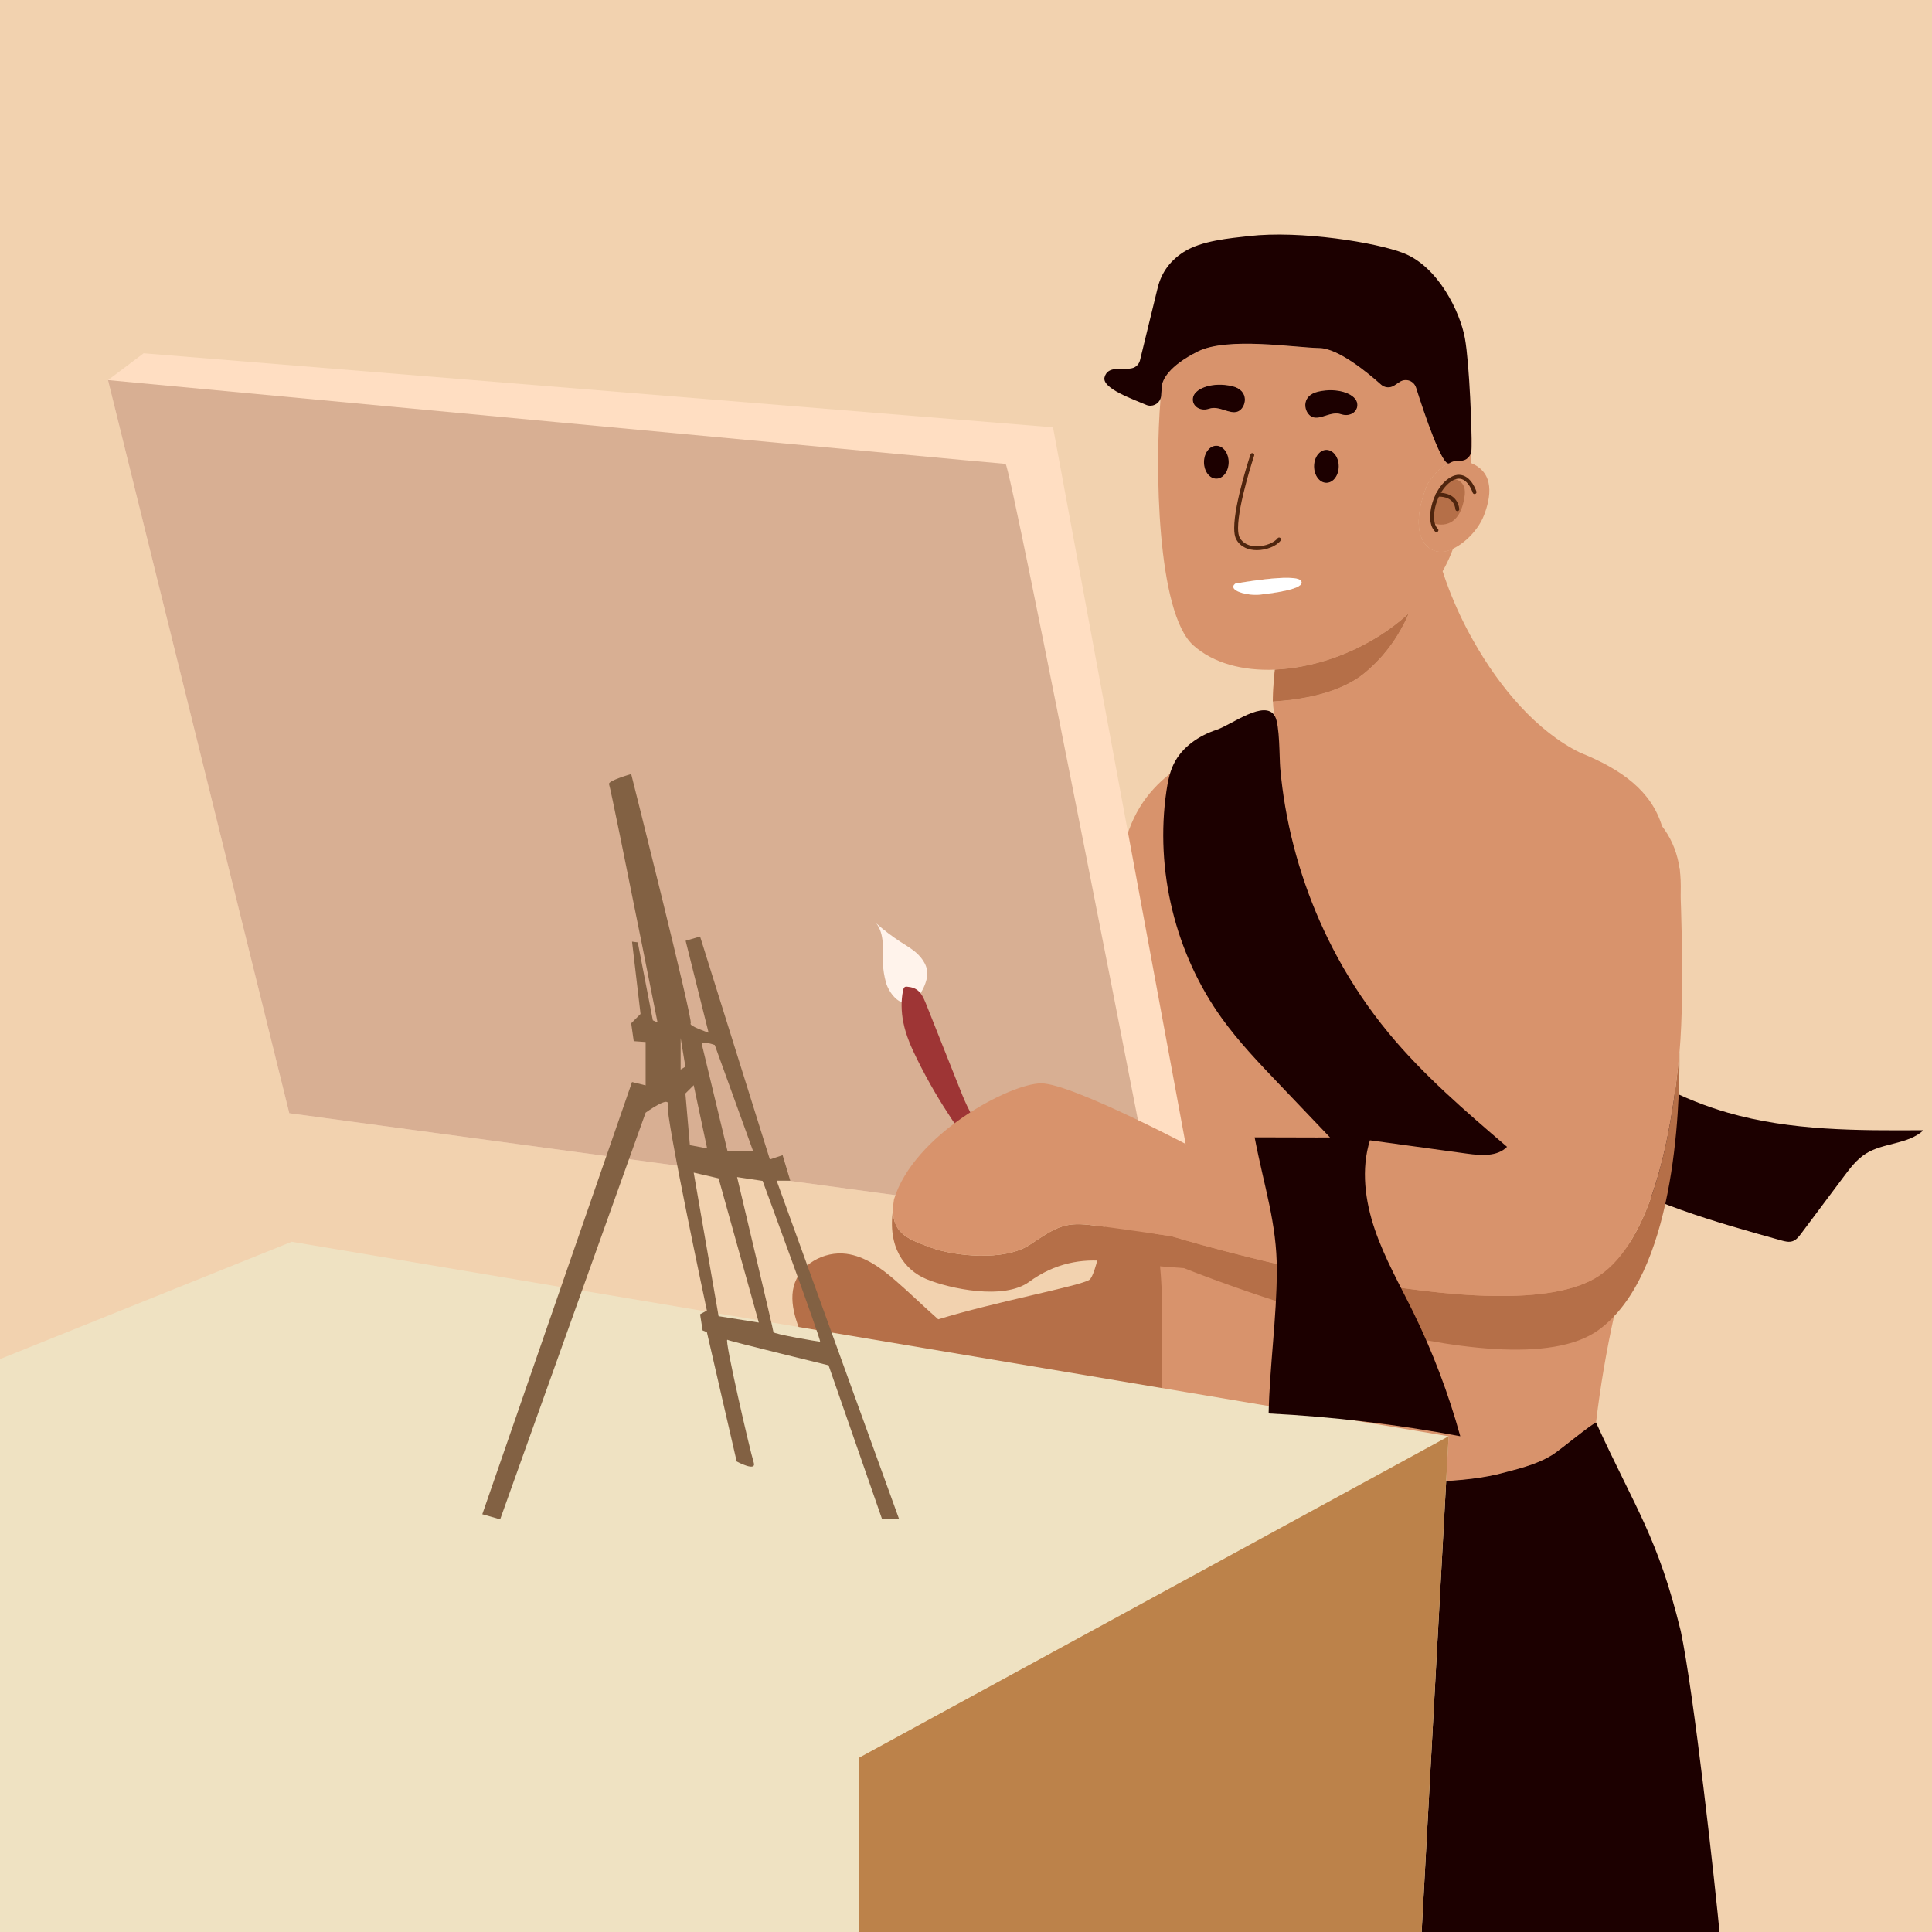 <?xml version="1.0" encoding="UTF-8"?>
<svg id="a" data-name="OBJECTS" xmlns="http://www.w3.org/2000/svg" xmlns:xlink="http://www.w3.org/1999/xlink" viewBox="0 0 500 500">
  <defs>
    <style>
      .c {
        fill: #efe2c2;
      }

      .c, .d, .e, .f, .g, .h, .i, .j, .k, .l, .m, .n, .o, .p {
        stroke-width: 0px;
      }

      .d {
        fill: #1c0000;
      }

      .e {
        fill: none;
      }

      .q {
        clip-path: url(#b);
      }

      .f {
        fill: #d8af93;
      }

      .g {
        fill: #826143;
      }

      .h {
        fill: #fff;
      }

      .i {
        fill: #9e3535;
      }

      .j {
        fill: #bc824a;
      }

      .k {
        fill: #d8936c;
      }

      .l {
        fill: #4f250e;
      }

      .m {
        fill: #f2d2af;
      }

      .n {
        fill: #b56f48;
      }

      .o {
        fill: #fff3eb;
      }

      .p {
        fill: #ffdec2;
      }
    </style>
    <clipPath id="b">
      <rect class="e" width="500" height="500"/>
    </clipPath>
  </defs>
  <g class="q">
    <rect class="m" width="500" height="500"/>
    <path class="d" d="M389.39,246.76c15.07,18.72,34.68,34.55,57.77,41.2,16.35,4.71,33.63,4.64,50.64,4.54-3.96,3.7-10.35,3.18-14.94,6.07-2.34,1.48-4.05,3.74-5.71,5.96l-11.03,14.74c-.59.79-1.23,1.61-2.16,1.94-.97.35-2.04.07-3.03-.21-17.3-4.82-34.87-9.76-50.14-19.22-8.98-5.57-16.96-12.58-24.89-19.56-4.22-3.71-8.47-7.46-11.79-12-2.49-3.41-4.41-7.19-6.52-10.85-2.02-3.51-4.22-6.93-5.76-10.67-1.97-4.81-2.77-10-3.56-15.13-1.23-8.03-2.46-16.06-3.69-24.09-.46-3.02-4.82-19.18-.98-19.9,3.05-.57,8.61,14.1,10.05,16.82,3.51,6.63,7.17,13.17,11.12,19.55,4.47,7.21,9.29,14.2,14.61,20.81Z"/>
    <path class="n" d="M310.64,376.82c-4.94,3.02-13.66,1.22-18.98.6-10.1-1.19-20.11-3.19-30.02-5.44-8.69-1.97-17.4-4.12-25.89-6.87-9.15-2.96-18.19-5.36-24.42-13.37-2.39-3.07-4.23-6.59-5.34-10.33-.83-2.76-1.29-5.73-.56-8.52,1.46-5.65,7.85-9.18,13.64-8.4,4.86.66,9.03,3.74,12.74,6.96,3.73,3.23,7.29,6.73,11.01,9.99,14.52-4.48,36.71-8.63,39.11-10.22,3.38-2.26,9.57-48.98,9.57-48.98,0,0,36.03,6.75,37.72,6.75s-8.44,81.64-18.58,87.83Z"/>
    <path class="k" d="M430.12,213.79c-2.72-8.94-10.21-14.6-21.21-19.01-11.14-5.46-20.77-16.79-27.59-28.91-2.52-4.43-4.64-8.98-6.33-13.39-.61-1.57-1.15-3.13-1.64-4.65.84-1.48,1.58-3.01,2.22-4.6.16-.4.32-.81.47-1.23-1.21.57-2.4.86-3.48.79-4-.27-7.99-5.33-3.2-17.31,0,0,2.14-4.02,5.72-5.59-1.77,1.13-6.47-12.84-8.61-19.58-.57-1.76-2.65-2.5-4.2-1.48l-1.46.96c-1.06.69-2.45.59-3.39-.25-3.29-2.95-11.02-9.38-15.94-9.46-6.38-.11-23.78-2.97-31.48.88-7.71,3.85-9.16,7.45-9.32,8.98,0,.02-.08,1.18-.17,2.47-.02.25-.07.48-.15.7-1.5,17.5-.98,55.47,8.48,63.91,5.21,4.65,12.81,6.62,21.08,6.29l.24-.02c11.75-.54,24.84-5.73,34.39-14.5-.12.29-.25.59-.39.9-1.79,3.97-5.12,9.61-10.95,14.43-5.36,4.44-13.24,6.29-19.55,7.04-1.52.18-2.94.29-4.22.37.06,1.95.31,3.26.64,4.25l-.88.43c-14.77,7.61-30.82,11.63-36.99,28.49-1.9,4.95-2.76,10.22-3.58,15.44-2.28,15.61-5.3,31.72-1.97,47.42,3.03,14.62,9.71,28.25,12.53,42.94,2.58,13.24,1.07,26.91,1.65,40.3.11,3.46.37,6.67.79,9.65.89.66,1.94,1.32,3.15,1.95,16.52,8.7,61.1,14.24,82.81,9.14,4.77-1.26,9.74-2.34,13.95-4.89,1.27-.76,4.12-3.06,6.76-5.11,1.94-1.51,3.77-2.88,4.75-3.41v.02c1.11-9.35,2.69-18.64,4.73-27.84,2.08-9.56,4.36-19.14,4.98-28.93.9-13.41-2.39-27.06.77-40.28,2.8-11.89,8.89-22.63,10.81-34.82,1.65-9.74.05-16.92-4.22-22.49ZM343.27,124.95c-1.76,0-3.19-1.91-3.19-4.26s1.43-4.26,3.19-4.26,3.2,1.9,3.2,4.26-1.43,4.26-3.2,4.26ZM341.21,101.34c4.93-1.1,9.23.53,9.94,2.66.71,2.13-1.42,4.08-4.09,3.2-2.66-.89-5.32,1.59-7.45.71-2.13-.89-3.19-5.51,1.6-6.57ZM308.84,102.58c.71-2.13,5.01-3.76,9.94-2.66,4.79,1.06,3.73,5.68,1.6,6.57-2.13.88-4.8-1.6-7.46-.71-2.66.88-4.79-1.07-4.08-3.2ZM314.79,123.88c-1.77,0-3.2-1.9-3.2-4.26s1.43-4.26,3.2-4.26,3.19,1.91,3.19,4.26-1.43,4.26-3.19,4.26ZM326.06,153.89c-3.2.35-8.52-1.07-6.39-2.85,0,0,15.62-2.84,17.04-.71,1.41,2.13-7.46,3.2-10.65,3.56Z"/>
    <path class="k" d="M364.55,158.79c-.12.29-.25.59-.39.9-1.79,3.97-5.12,9.61-10.95,14.43-5.36,4.44-13.24,6.29-19.55,7.04-1.52.18-2.94.29-4.22.37,0-.28-.01-.58-.01-.89v-.06c0-1.58.11-3.53.37-5.95.01-.13.02-.25.04-.38.09-.33.2-.65.32-.96,11.75-.54,24.84-5.73,34.39-14.5Z"/>
    <path class="k" d="M408.3,371.54c-.11,1.25-.2,2.49-.28,3.74-.4,5.05-.77,10.43-2.48,15.22-3.71,11.95-16.95,14.14-27.88,14.54-6.42.4-12.71.48-19.18.57-23.69,1.1-40.89-1.95-50.08-15.63-3.35-4.99-5.63-11.4-6.77-19.53.89.66,1.94,1.32,3.15,1.95,16.52,8.7,61.1,14.24,82.81,9.14,4.77-1.26,9.74-2.34,13.95-4.89,1.27-.76,4.12-3.06,6.76-5.11Z"/>
    <path class="k" d="M364.16,159.69c-1.79,3.97-5.12,9.61-10.95,14.43-5.36,4.44-13.24,6.29-19.55,7.04,1.74-5.64,6.59-8.29,11.65-10.37,3.53-1.52,7.78-3.42,11.1-5.32,3.11-1.7,5.29-3.78,7.75-5.78Z"/>
    <path class="k" d="M413.06,368.15c-.58,4.77-1.02,9.56-1.33,14.35-.39,5.05-.77,10.43-2.47,15.22-3.71,11.95-16.96,14.14-27.88,14.55-6.42.39-12.71.48-19.19.56-27.4,1.27-46.11-3-53.79-22.85-1.88-4.87-3.1-10.68-3.62-17.58,16.52,8.7,61.1,14.24,82.81,9.14,4.77-1.26,9.74-2.34,13.95-4.89,1.27-.76,4.12-3.06,6.76-5.11,1.94-1.51,3.77-2.88,4.75-3.41v.02Z"/>
    <path class="n" d="M364.55,158.79c-.12.29-.25.59-.39.9-1.79,3.97-5.12,9.61-10.95,14.43-5.36,4.44-13.24,6.29-19.55,7.04-1.52.18-2.94.29-4.22.37h-.04c.01-.3.02-.59.03-.89v-.06c.09-2.09.23-4.13.37-5.95.01-.13.02-.25.04-.38.02-.32.05-.63.08-.94l.24-.02c11.75-.54,24.84-5.73,34.39-14.5Z"/>
    <path class="k" d="M300.36,103.11c.1-1.15.21-2.21.32-3.17,0,.02-.08,1.18-.17,2.47-.02.25-.07.48-.15.7Z"/>
    <path class="k" d="M317.98,119.62c0,2.36-1.43,4.26-3.19,4.26s-3.2-1.9-3.2-4.26,1.43-4.26,3.2-4.26,3.19,1.91,3.19,4.26Z"/>
    <path class="k" d="M312.92,105.78c-2.66.88-4.79-1.07-4.08-3.2.71-2.13,5.01-3.76,9.94-2.66,4.79,1.06,3.73,5.68,1.6,6.57-2.13.88-4.8-1.6-7.46-.71Z"/>
    <path class="k" d="M336.71,150.33c1.41,2.13-7.46,3.2-10.65,3.56-3.2.35-8.52-1.07-6.39-2.85,0,0,15.62-2.84,17.04-.71Z"/>
    <path class="k" d="M346.47,120.69c0,2.35-1.43,4.26-3.2,4.26s-3.19-1.91-3.19-4.26,1.43-4.26,3.19-4.26,3.2,1.9,3.2,4.26Z"/>
    <path class="k" d="M351.15,104c.71,2.13-1.42,4.08-4.09,3.2-2.66-.89-5.32,1.59-7.45.71-2.13-.89-3.19-5.51,1.6-6.57,4.93-1.1,9.23.53,9.94,2.66Z"/>
    <path class="k" d="M380.83,115.92v.1c-.02,1.27-.07,2.55-.16,3.82-.1,1.65-.26,3.3-.47,4.93-.76,6.14-2.19,12.07-4.15,17.23h0c-1.21.57-2.4.86-3.48.79-4-.27-7.99-5.33-3.2-17.31,0,0,2.14-4.02,5.72-5.59-1.77,1.13-6.47-12.84-8.61-19.58-.57-1.76-2.65-2.5-4.2-1.48l-1.46.96c-1.06.69-2.45.59-3.39-.25-3.29-2.95-11.02-9.38-15.94-9.46-6.38-.11-23.78-2.97-31.48.88-7.71,3.85-9.16,7.45-9.32,8.98.18-1.55.39-2.84.6-3.79,4.84-21.71,27.06-29.99,57.44-21.23,16.31,4.71,22.39,22.75,22.11,41Z"/>
    <path class="l" d="M323.63,117.6s-1.05,3.16-2.11,7.11c-1.05,3.95-2.11,8.68-2.11,11.93,0,1.18.13,2.18.53,2.93.54,1.02,1.36,1.73,2.3,2.18.94.45,1.99.63,3.04.63,1.24,0,2.48-.26,3.56-.69,1.08-.43,2-1.03,2.59-1.78.17-.22.13-.53-.09-.7-.22-.17-.53-.13-.7.09-.42.55-1.21,1.09-2.17,1.47-.96.38-2.09.62-3.19.62-.93,0-1.84-.17-2.61-.54-.77-.37-1.41-.93-1.85-1.74-.26-.48-.41-1.36-.41-2.46,0-3.04,1.03-7.76,2.08-11.67.52-1.96,1.04-3.72,1.44-5,.2-.64.36-1.15.47-1.51.11-.35.18-.55.18-.55.09-.26-.05-.55-.32-.63-.26-.09-.55.05-.63.32h0Z"/>
    <path class="d" d="M317.98,119.62c0,2.36-1.43,4.26-3.19,4.26s-3.2-1.9-3.2-4.26,1.43-4.26,3.2-4.26,3.19,1.91,3.19,4.26Z"/>
    <path class="d" d="M346.47,120.69c0,2.35-1.43,4.26-3.2,4.26s-3.19-1.91-3.19-4.26,1.43-4.26,3.19-4.26,3.2,1.9,3.2,4.26Z"/>
    <path class="k" d="M384,133.47c-1.36,3.49-4.69,6.99-7.95,8.53h0c-1.21.57-2.4.86-3.48.79-4-.27-7.99-5.33-3.2-17.31,0,0,2.14-4.02,5.72-5.59,1.59-.7,3.48-.91,5.59-.05l.14.05c6.05,2.56,5.06,8.79,3.19,13.58Z"/>
    <path class="n" d="M370.7,135.33s6.66,2.93,8.25-6.39c1.06-5.06-3.19-5.06-3.19-5.06,0,0-5.32,3.99-5.06,11.45Z"/>
    <path class="d" d="M320.38,106.49c-2.13.88-4.8-1.6-7.46-.71-2.66.88-4.79-1.07-4.08-3.2.71-2.13,5.01-3.76,9.94-2.66,4.79,1.06,3.73,5.68,1.6,6.57Z"/>
    <path class="d" d="M347.06,107.2c-2.66-.89-5.32,1.59-7.45.71-2.13-.89-3.19-5.51,1.6-6.57,4.93-1.1,9.23.53,9.94,2.66.71,2.13-1.42,4.08-4.09,3.2Z"/>
    <path class="h" d="M326.06,153.89c-3.2.35-8.52-1.07-6.39-2.85,0,0,15.62-2.84,17.04-.71,1.41,2.13-7.46,3.2-10.65,3.56Z"/>
    <path class="l" d="M372.1,136.83c-.62-.56-.98-1.69-.97-3.1,0-1.64.47-3.61,1.32-5.35.85-1.75,2.08-3.26,3.54-4.05.61-.33,1.13-.45,1.58-.45.58,0,1.07.2,1.52.53.67.48,1.2,1.26,1.54,1.93.17.33.3.63.39.84.04.11.07.19.09.25l.02.06v.02c.09.26.37.41.63.33.26-.08.41-.36.33-.63,0-.03-.33-1.05-1.03-2.12-.35-.53-.8-1.07-1.38-1.49-.57-.42-1.29-.72-2.11-.72-.64,0-1.33.18-2.06.58-1.72.94-3.05,2.61-3.96,4.49-.92,1.88-1.42,3.97-1.42,5.79,0,1.56.36,2.96,1.29,3.84.2.19.52.18.71-.03.19-.2.18-.52-.02-.71h0Z"/>
    <path class="l" d="M372.08,128.55h.02c.05,0,.2-.02.4-.02.55,0,1.54.09,2.39.54.84.46,1.58,1.22,1.78,2.77.03.27.28.47.56.43.27-.03.47-.28.43-.56-.22-1.85-1.22-2.97-2.3-3.53-1.08-.57-2.21-.65-2.86-.65-.32,0-.53.02-.54.02-.27.03-.47.28-.44.55.03.27.28.47.55.44h0Z"/>
    <path class="d" d="M380.84,115.36c-.01.19-.01.38-.01.56v.1c-.01.15-.02.29-.02.43-.03,1.57-1.32,2.86-2.89,2.79-.94-.05-1.96.09-2.84.65-1.77,1.13-6.47-12.84-8.61-19.58-.57-1.76-2.65-2.5-4.2-1.48l-1.46.96c-1.06.69-2.45.59-3.39-.25-3.29-2.95-11.02-9.38-15.94-9.46-6.38-.11-23.78-2.97-31.48.88-7.71,3.85-9.16,7.45-9.32,8.98,0,.02-.08,1.18-.17,2.47-.02.25-.07.48-.15.7-.51,1.5-2.22,2.33-3.76,1.66l-.04-.02c-2.96-1.3-11.51-4.21-10.7-7.13.85-3.09,4.51-1.79,7.04-2.31,1.05-.21,1.87-1.03,2.13-2.06l4.45-18.25c.8-3.61,2.67-7.11,6.88-9.8,4.57-2.93,11.97-3.54,16.87-4.1,13.33-1.52,33.05,1.66,40.05,4.43,8.92,3.52,14.61,15.19,15.84,22.02,1.22,6.82,1.82,24.59,1.72,27.81Z"/>
    <path class="d" d="M445.3,503.03c1.33,11.93-100.53,5.35-134.53,4.99-2.55,0-5.87-.33-7.2-2.37-4.08-43.16-6.46-111.83-1.94-135.2.89.66,1.94,1.32,3.15,1.95,16.52,8.7,61.1,14.24,82.81,9.14,4.77-1.26,9.74-2.34,13.95-4.89,1.27-.76,4.12-3.06,6.76-5.11,1.94-1.51,3.77-2.88,4.75-3.41v.02c10.37,22.64,15.98,29.68,21.93,53.97,3.36,15.94,8.82,64.65,10.32,80.91Z"/>
    <polygon class="c" points="-26.23 510.15 -40.76 368.13 75.49 321.37 374.9 371.71 367.17 513.74 -26.23 510.15"/>
    <polygon class="j" points="222.23 454.95 374.9 371.71 367.17 513.74 222.23 517.04 222.23 454.95"/>
    <polygon class="p" points="74.87 288.1 300.08 318.55 309.29 309.3 272.52 110.59 37.17 91.43 27.95 98.37 74.87 288.1"/>
    <path class="f" d="M74.87,288.1l225.21,30.45s-38.53-198.5-39.85-198.5S27.95,98.37,27.95,98.37l46.92,189.73Z"/>
    <path class="g" d="M201,305.56h3.52l-1.98-6.6-3.3,1.1-18.06-57.69-3.74,1.1,5.94,23.78s-5.28-1.76-4.62-2.42c.66-.66-15.41-64.51-15.41-64.51,0,0-6.17,1.76-5.73,2.64.27.54,4.93,23.57,8.49,41.32,2.25,11.22,4.06,20.33,4.06,20.33l-1.21-.55-3.91-20.18-1.48-.19,2.2,18.72-2.42,2.42.66,4.62,3.08.22v11.23l-3.52-.88-38.75,111.86,4.62,1.32,37.65-105.25s6.39-4.63,5.73-1.98c-.66,2.64,10.12,53.2,10.12,53.2l-1.76.96.66,4.19,1.1.44,7.71,33.46s5.29,2.87,4.4.22c-.88-2.64-7.68-32.14-6.81-31.7s26.19,6.6,26.19,6.6l13.87,39.86h4.41l-31.71-87.64ZM184.98,270.44l9.91,27.42h-6.62s-6.26-26.09-6.59-27.42c-.33-1.32,3.3,0,3.3,0ZM176.15,268.63l1.23,7.43-1.23.74v-8.17ZM177.38,282.99l2.15-2.14,3.47,16.35-4.46-.83-1.16-13.38ZM185.97,340.63l-6.44-37.16,6.44,1.49,10.41,37.32-10.41-1.65ZM212.23,347.23c-.5,0-12.06-1.98-12.06-2.47s-9.41-40.13-9.41-40.13l6.61.99s15.35,41.61,14.86,41.61Z"/>
    <path class="o" d="M229.31,254.33c-.48-1.68-.75-3.41-.82-5.15-.07-1.75.08-3.51-.05-5.27-.13-1.75-.56-3.54-1.64-4.93,1.96,1.76,4.07,3.36,6.28,4.79,1.08.7,2.19,1.36,3.22,2.13,1.95,1.47,3.66,3.58,3.69,6.02.04,2.3-1.92,6.49-4.21,7.45-3.07,1.28-5.79-2.63-6.48-5.05Z"/>
    <path class="i" d="M250.31,286.27c-.82-1.73-1.55-3.56-2.27-5.39-2.74-6.88-5.47-13.77-8.21-20.65-.45-1.12-.91-2.28-1.55-3.12-1.03-1.37-2.31-1.64-3.48-1.75-.27-.03-.55-.04-.76.18-.19.2-.28.56-.35.92-.5,2.42-.47,5.31.09,8.11.68,3.42,2.08,6.54,3.53,9.47,1.45,2.94,2.98,5.79,4.58,8.52,2.82,4.82,5.84,9.29,8.92,13.61.46.64.98,1.33,1.5,1.36.41.03.73-.34,1.12-.44.51-.13,1.54.39,1.61-.79.06-.95-.7-2.24-1.06-2.98-1.18-2.41-2.51-4.61-3.66-7.05Z"/>
    <path class="n" d="M413.79,344.14c-24.18,17.71-107.35-15.94-107.35-15.94,0,0-13.23-.94-19.82-1.76-6.6-.8-13.67.46-20.26,5.29-6.59,4.83-20.67,1.74-26.53-.66-5.85-2.42-10.16-8.4-8.71-18.03-.1,6.49,4.54,7.86,9.76,9.82,5.87,2.2,19.05,3.67,25.65-.73,6.59-4.4,8.79-5.86,15.38-5.13,6.6.73,21.25,2.93,21.25,2.93,0,0,86.45,26.38,110.63,10.26,13.61-9.08,18.86-36.04,20.85-57.87.14,15.84-1.42,57.59-20.85,71.82Z"/>
    <path class="k" d="M434.64,272.32c-1.99,21.83-7.24,48.79-20.85,57.87-24.18,16.12-110.63-10.26-110.63-10.26,0,0-14.65-2.2-21.25-2.93-6.59-.73-8.79.73-15.38,5.13-6.6,4.4-19.78,2.93-25.65.73-5.22-1.96-9.86-3.33-9.76-9.82v-.03c0-.79.08-1.65.24-2.6,5.13-16.85,30.04-30.04,38.1-30.04s41.03,17.58,41.03,17.58c0,0,73.99-8.06,76.92-10.25,2.93-2.2,1.47-43.23,1.47-43.23l45.77-19.87s1.54,30.78,0,47.72Z"/>
    <path class="d" d="M359.32,267.28c9.05,10.96,19.9,20.27,30.7,29.52-2.54,2.57-6.7,2.26-10.28,1.77-8.4-1.15-16.8-2.31-25.2-3.46-2.35,7.49-1.26,15.7,1.28,23.13s6.46,14.3,9.92,21.35c5.05,10.3,9.13,21.06,12.18,32.11-16.38-3.08-32.96-5.05-49.6-5.9.27-12.36,2.09-24.65,2.12-37.01.03-12.24-3.27-21.52-5.74-34.45,10.21,0,14.93.07,19.51.03l-13.38-14.03c-5.12-5.37-10.26-10.76-14.6-16.78-12.09-16.8-17.36-38.37-14.36-58.85.35-2.39.82-4.81,1.88-6.98,2.14-4.39,6.51-7.35,11.15-8.88,3.73-1.23,12.54-8.04,15.06-3.49,1.27,2.29,1.13,10.83,1.36,13.43.3,3.35.73,6.68,1.3,9.99,2.34,13.59,6.92,26.8,13.5,38.92,3.76,6.92,8.18,13.49,13.2,19.57Z"/>
  </g>
</svg>